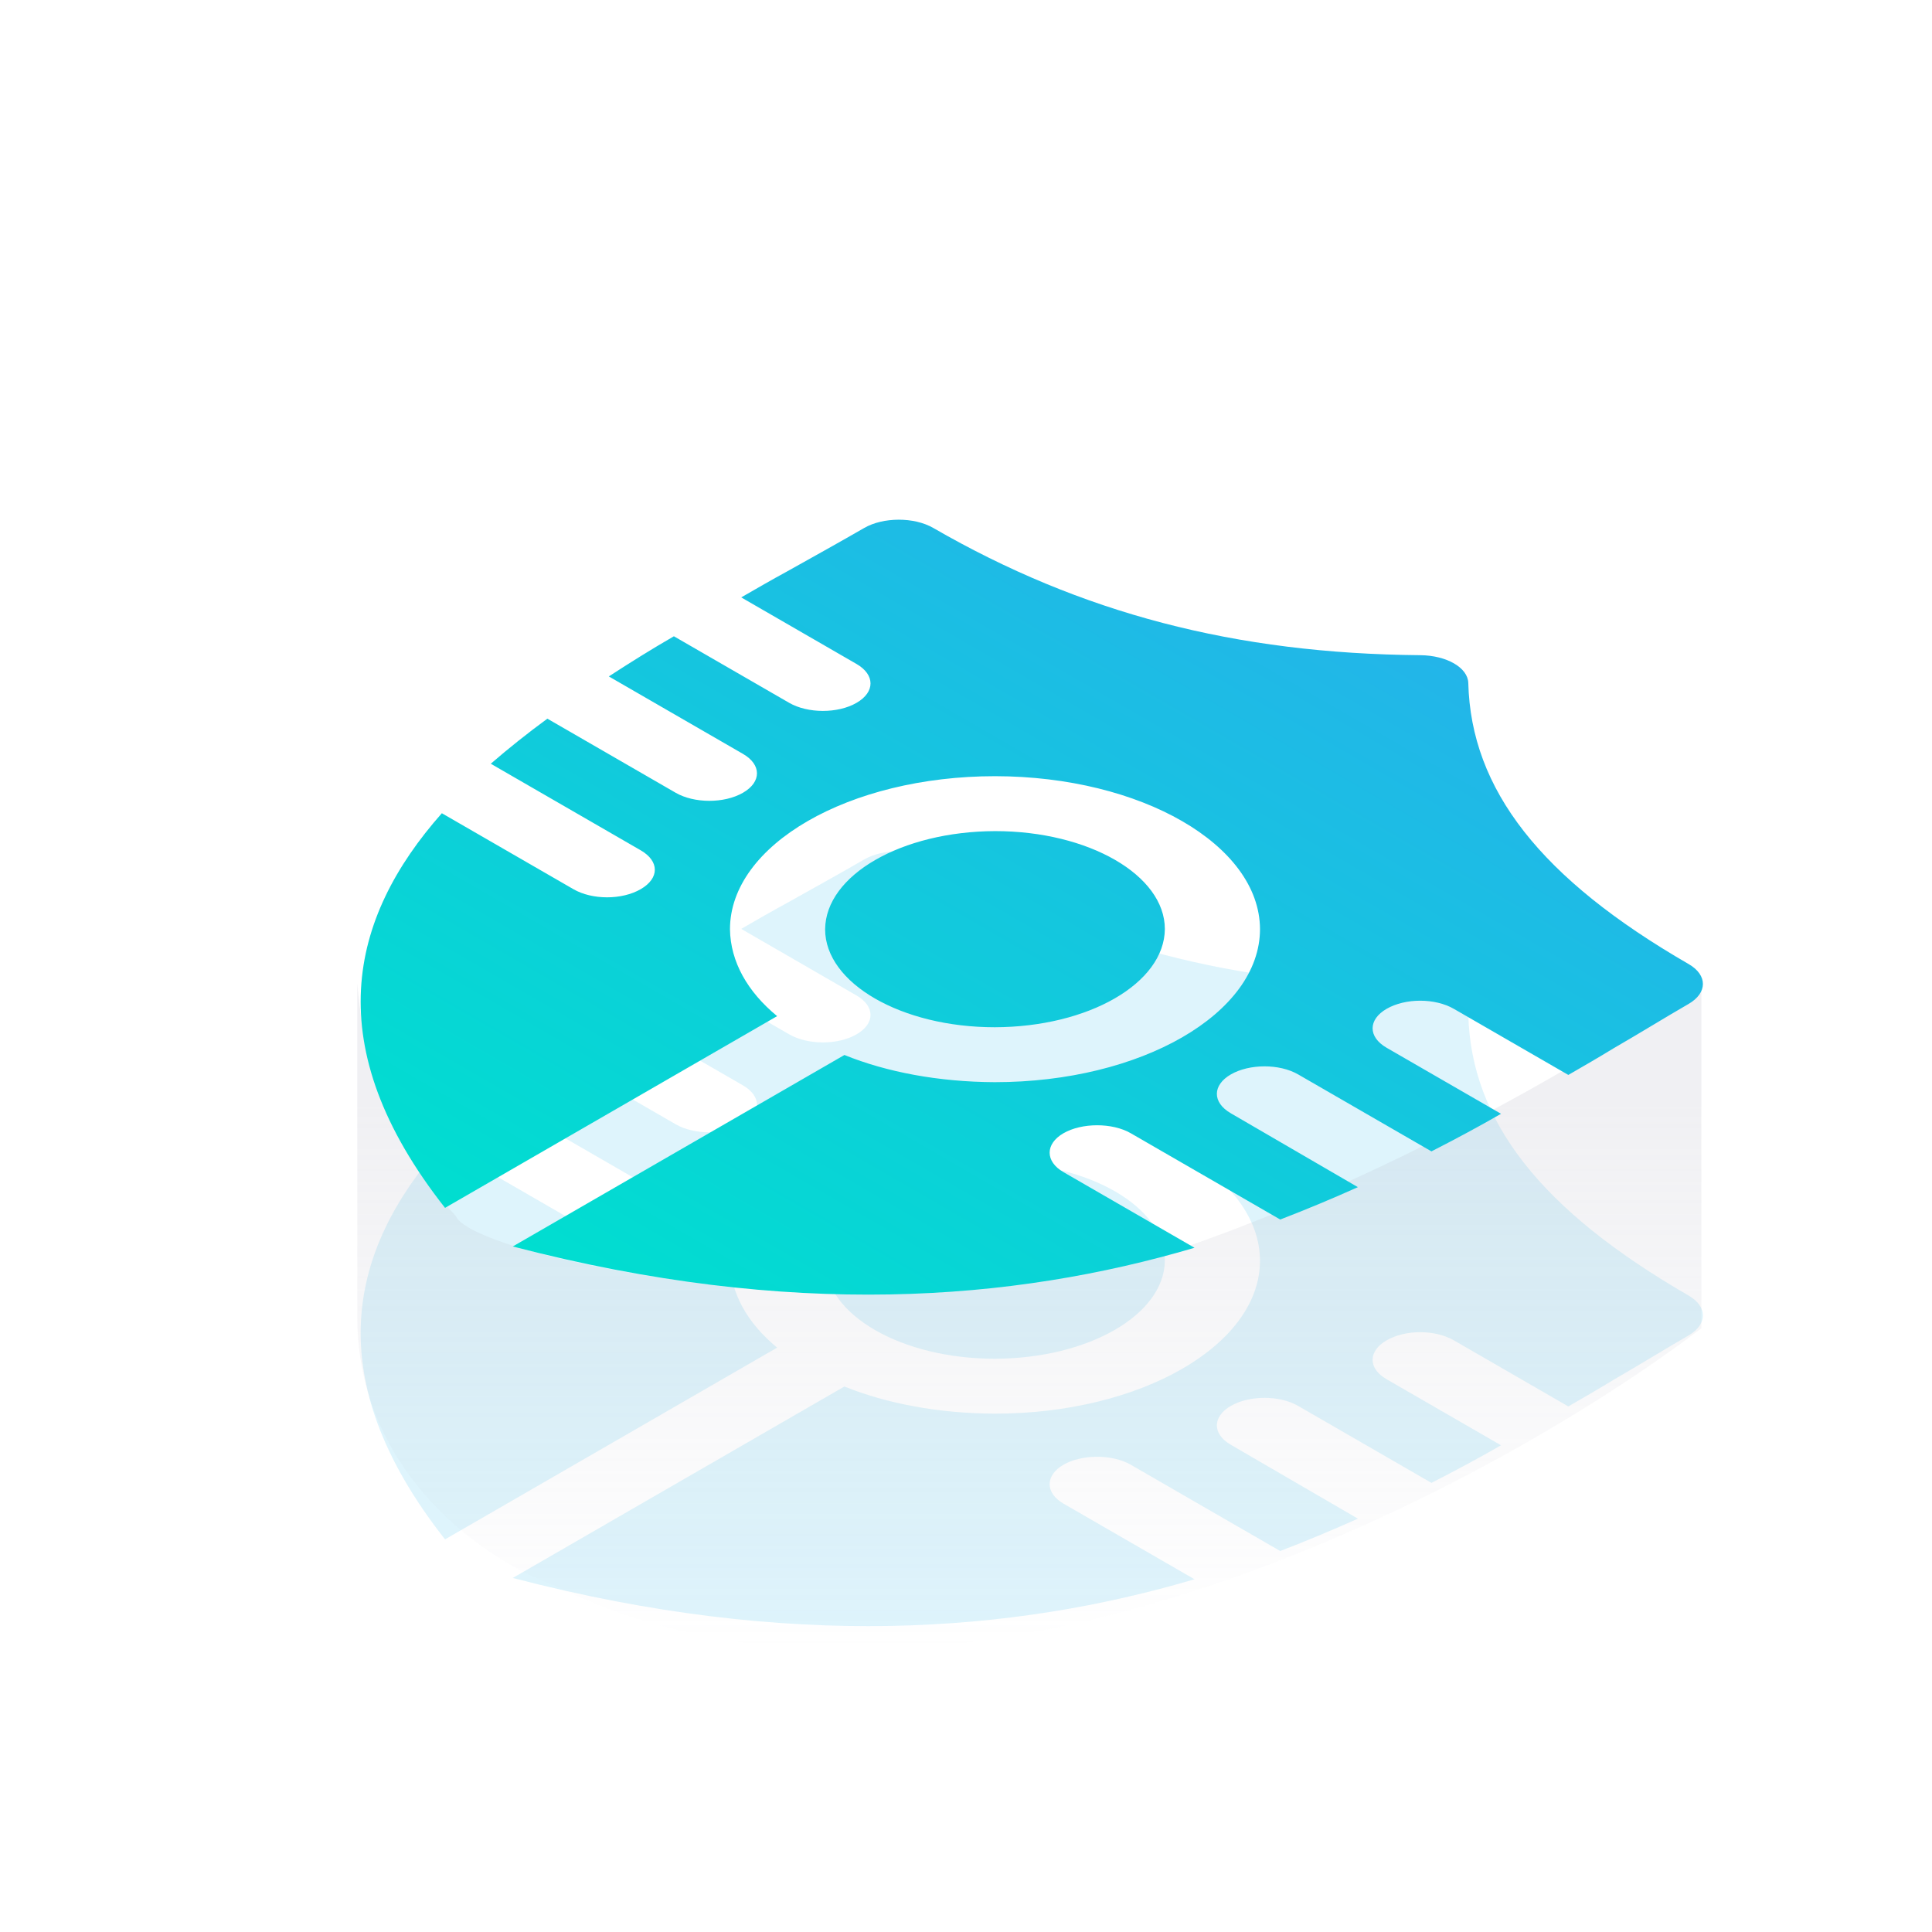 <svg width="120" height="120" viewBox="0 0 120 120" fill="none" xmlns="http://www.w3.org/2000/svg">
<g opacity="0.15" filter="url(#filter0_f_710_30273)">
<path d="M72.351 78.295C72.352 74.948 67.615 72.213 61.815 72.212C55.99 72.229 51.279 74.948 51.25 78.311C51.252 81.66 55.99 84.395 61.786 84.394C67.614 84.379 72.325 81.659 72.351 78.295ZM86.122 83.252C87.293 82.576 89.134 82.577 90.304 83.252L97.412 87.356C98.36 86.809 99.308 86.262 100.2 85.715C101.873 84.749 103.376 83.815 104.881 82.946C106.052 82.27 106.082 81.16 104.882 80.468C95.713 75.174 91.365 69.638 91.198 63.007C91.169 62.057 89.857 61.3 88.215 61.285C76.727 61.187 67.138 58.677 57.969 53.383C56.769 52.69 54.848 52.707 53.677 53.383C52.172 54.252 50.581 55.136 48.881 56.086C47.934 56.601 46.986 57.148 46.038 57.695L53.201 61.831C54.346 62.492 54.372 63.569 53.201 64.245C52.031 64.921 50.165 64.906 49.019 64.245L41.857 60.109C40.491 60.898 39.124 61.75 37.815 62.604L46.15 67.417C47.293 68.076 47.319 69.153 46.148 69.829C44.977 70.505 43.112 70.49 41.969 69.831L33.998 65.228C32.77 66.129 31.598 67.061 30.483 68.027L39.794 73.403C40.965 74.079 40.966 75.142 39.795 75.818C38.624 76.494 36.783 76.493 35.613 75.817L27.444 71.101C21.676 77.62 19.753 85.587 27.642 95.613L48.269 83.704C46.429 82.19 45.37 80.324 45.34 78.311C45.34 73.064 52.727 68.799 61.814 68.799C70.874 68.816 78.233 73.064 78.261 78.295C78.261 83.541 70.874 87.806 61.787 87.806C58.303 87.791 55.07 87.18 52.449 86.117L31.849 98.01C49.131 102.516 62.902 101.422 74.193 98.091L66.051 93.391C64.909 92.731 64.911 91.638 66.053 90.978C67.196 90.318 69.09 90.317 70.233 90.977L79.517 96.337C81.189 95.693 82.804 95.016 84.34 94.326L76.451 89.739C75.278 89.061 75.307 87.984 76.45 87.324C77.593 86.664 79.459 86.647 80.632 87.325L88.91 92.104C90.388 91.348 91.865 90.559 93.231 89.77L86.123 85.666C84.953 84.991 84.979 83.912 86.122 83.252ZM72.351 78.295C72.352 74.948 67.615 72.213 61.815 72.212C55.99 72.229 51.279 74.948 51.25 78.311C51.252 81.66 55.99 84.395 61.786 84.394C67.614 84.379 72.325 81.659 72.351 78.295ZM72.351 78.295C72.352 74.948 67.615 72.213 61.815 72.212C55.99 72.229 51.279 74.948 51.25 78.311C51.252 81.66 55.99 84.395 61.786 84.394C67.614 84.379 72.325 81.659 72.351 78.295ZM72.351 78.295C72.352 74.948 67.615 72.213 61.815 72.212C55.99 72.229 51.279 74.948 51.25 78.311C51.252 81.66 55.99 84.395 61.786 84.394C67.614 84.379 72.325 81.659 72.351 78.295Z" fill="#23B5E9"/>
</g>
<path opacity="0.2" d="M105.675 82.504V61.074C100.775 64.56 87.419 72.747 73.199 77.605C55.424 83.677 29.257 78.076 28.306 75.52C23.372 70.289 22.487 64.524 22.192 61.074V81.796C22.192 91.6 30.303 96.981 34.359 98.446C58.749 110.459 92.066 92.823 105.675 82.504Z" fill="url(#paint0_linear_710_30273)"/>
<path d="M72.351 57.705C72.352 54.358 67.615 51.623 61.815 51.622C55.99 51.639 51.279 54.359 51.25 57.721C51.252 61.07 55.99 63.805 61.786 63.804C67.614 63.789 72.325 61.069 72.351 57.705ZM86.122 62.662C87.293 61.986 89.134 61.987 90.304 62.663L97.412 66.766C98.36 66.219 99.308 65.672 100.2 65.125C101.873 64.159 103.376 63.225 104.881 62.356C106.052 61.68 106.082 60.571 104.882 59.878C95.713 54.584 91.365 49.048 91.198 42.417C91.169 41.468 89.857 40.71 88.215 40.695C76.727 40.597 67.138 38.087 57.969 32.793C56.769 32.1 54.848 32.117 53.677 32.793C52.172 33.662 50.581 34.546 48.881 35.496C47.934 36.011 46.986 36.559 46.038 37.105L53.201 41.241C54.346 41.902 54.372 42.979 53.201 43.655C52.031 44.331 50.165 44.316 49.019 43.655L41.857 39.52C40.491 40.308 39.124 41.161 37.815 42.014L46.15 46.827C47.293 47.486 47.319 48.564 46.148 49.239C44.977 49.916 43.112 49.9 41.969 49.241L33.998 44.638C32.77 45.539 31.598 46.472 30.483 47.437L39.794 52.813C40.965 53.489 40.966 54.552 39.795 55.228C38.624 55.904 36.783 55.903 35.613 55.227L27.444 50.511C21.676 57.03 19.753 64.997 27.642 75.023L48.269 63.114C46.429 61.601 45.37 59.734 45.34 57.721C45.34 52.474 52.727 48.21 61.814 48.21C70.874 48.226 78.233 52.475 78.261 57.705C78.261 62.952 70.874 67.216 61.787 67.216C58.303 67.201 55.07 66.59 52.449 65.527L31.849 77.42C49.131 81.926 62.902 80.832 74.193 77.501L66.051 72.801C64.909 72.141 64.911 71.048 66.053 70.388C67.196 69.728 69.09 69.727 70.233 70.387L79.517 75.747C81.189 75.103 82.804 74.427 84.34 73.736L76.451 69.149C75.278 68.471 75.307 67.394 76.45 66.734C77.593 66.074 79.459 66.058 80.632 66.735L88.91 71.514C90.388 70.758 91.865 69.969 93.231 69.18L86.123 65.077C84.953 64.401 84.979 63.322 86.122 62.662ZM72.351 57.705C72.352 54.358 67.615 51.623 61.815 51.622C55.99 51.639 51.279 54.359 51.25 57.721C51.252 61.07 55.99 63.805 61.786 63.804C67.614 63.789 72.325 61.069 72.351 57.705ZM72.351 57.705C72.352 54.358 67.615 51.623 61.815 51.622C55.99 51.639 51.279 54.359 51.25 57.721C51.252 61.07 55.99 63.805 61.786 63.804C67.614 63.789 72.325 61.069 72.351 57.705ZM72.351 57.705C72.352 54.358 67.615 51.623 61.815 51.622C55.99 51.639 51.279 54.359 51.25 57.721C51.252 61.07 55.99 63.805 61.786 63.804C67.614 63.789 72.325 61.069 72.351 57.705Z" fill="url(#paint1_linear_710_30273)"/>
<defs>
<filter id="filter0_f_710_30273" x="20.401" y="50.871" width="87.369" height="52.129" filterUnits="userSpaceOnUse" color-interpolation-filters="sRGB">
<feFlood flood-opacity="0" result="BackgroundImageFix"/>
<feBlend mode="normal" in="SourceGraphic" in2="BackgroundImageFix" result="shape"/>
<feGaussianBlur stdDeviation="1" result="effect1_foregroundBlur_710_30273"/>
</filter>
<linearGradient id="paint0_linear_710_30273" x1="64.157" y1="52.558" x2="64.157" y2="102.365" gradientUnits="userSpaceOnUse">
<stop offset="0.318" stop-color="#B4B4C3"/>
<stop offset="1" stop-color="#B4B4C3" stop-opacity="0"/>
</linearGradient>
<linearGradient id="paint1_linear_710_30273" x1="90.311" y1="41.205" x2="60" y2="93.705" gradientUnits="userSpaceOnUse">
<stop stop-color="#23B5E9"/>
<stop offset="1" stop-color="#00DED0"/>
</linearGradient>
</defs>
</svg>
